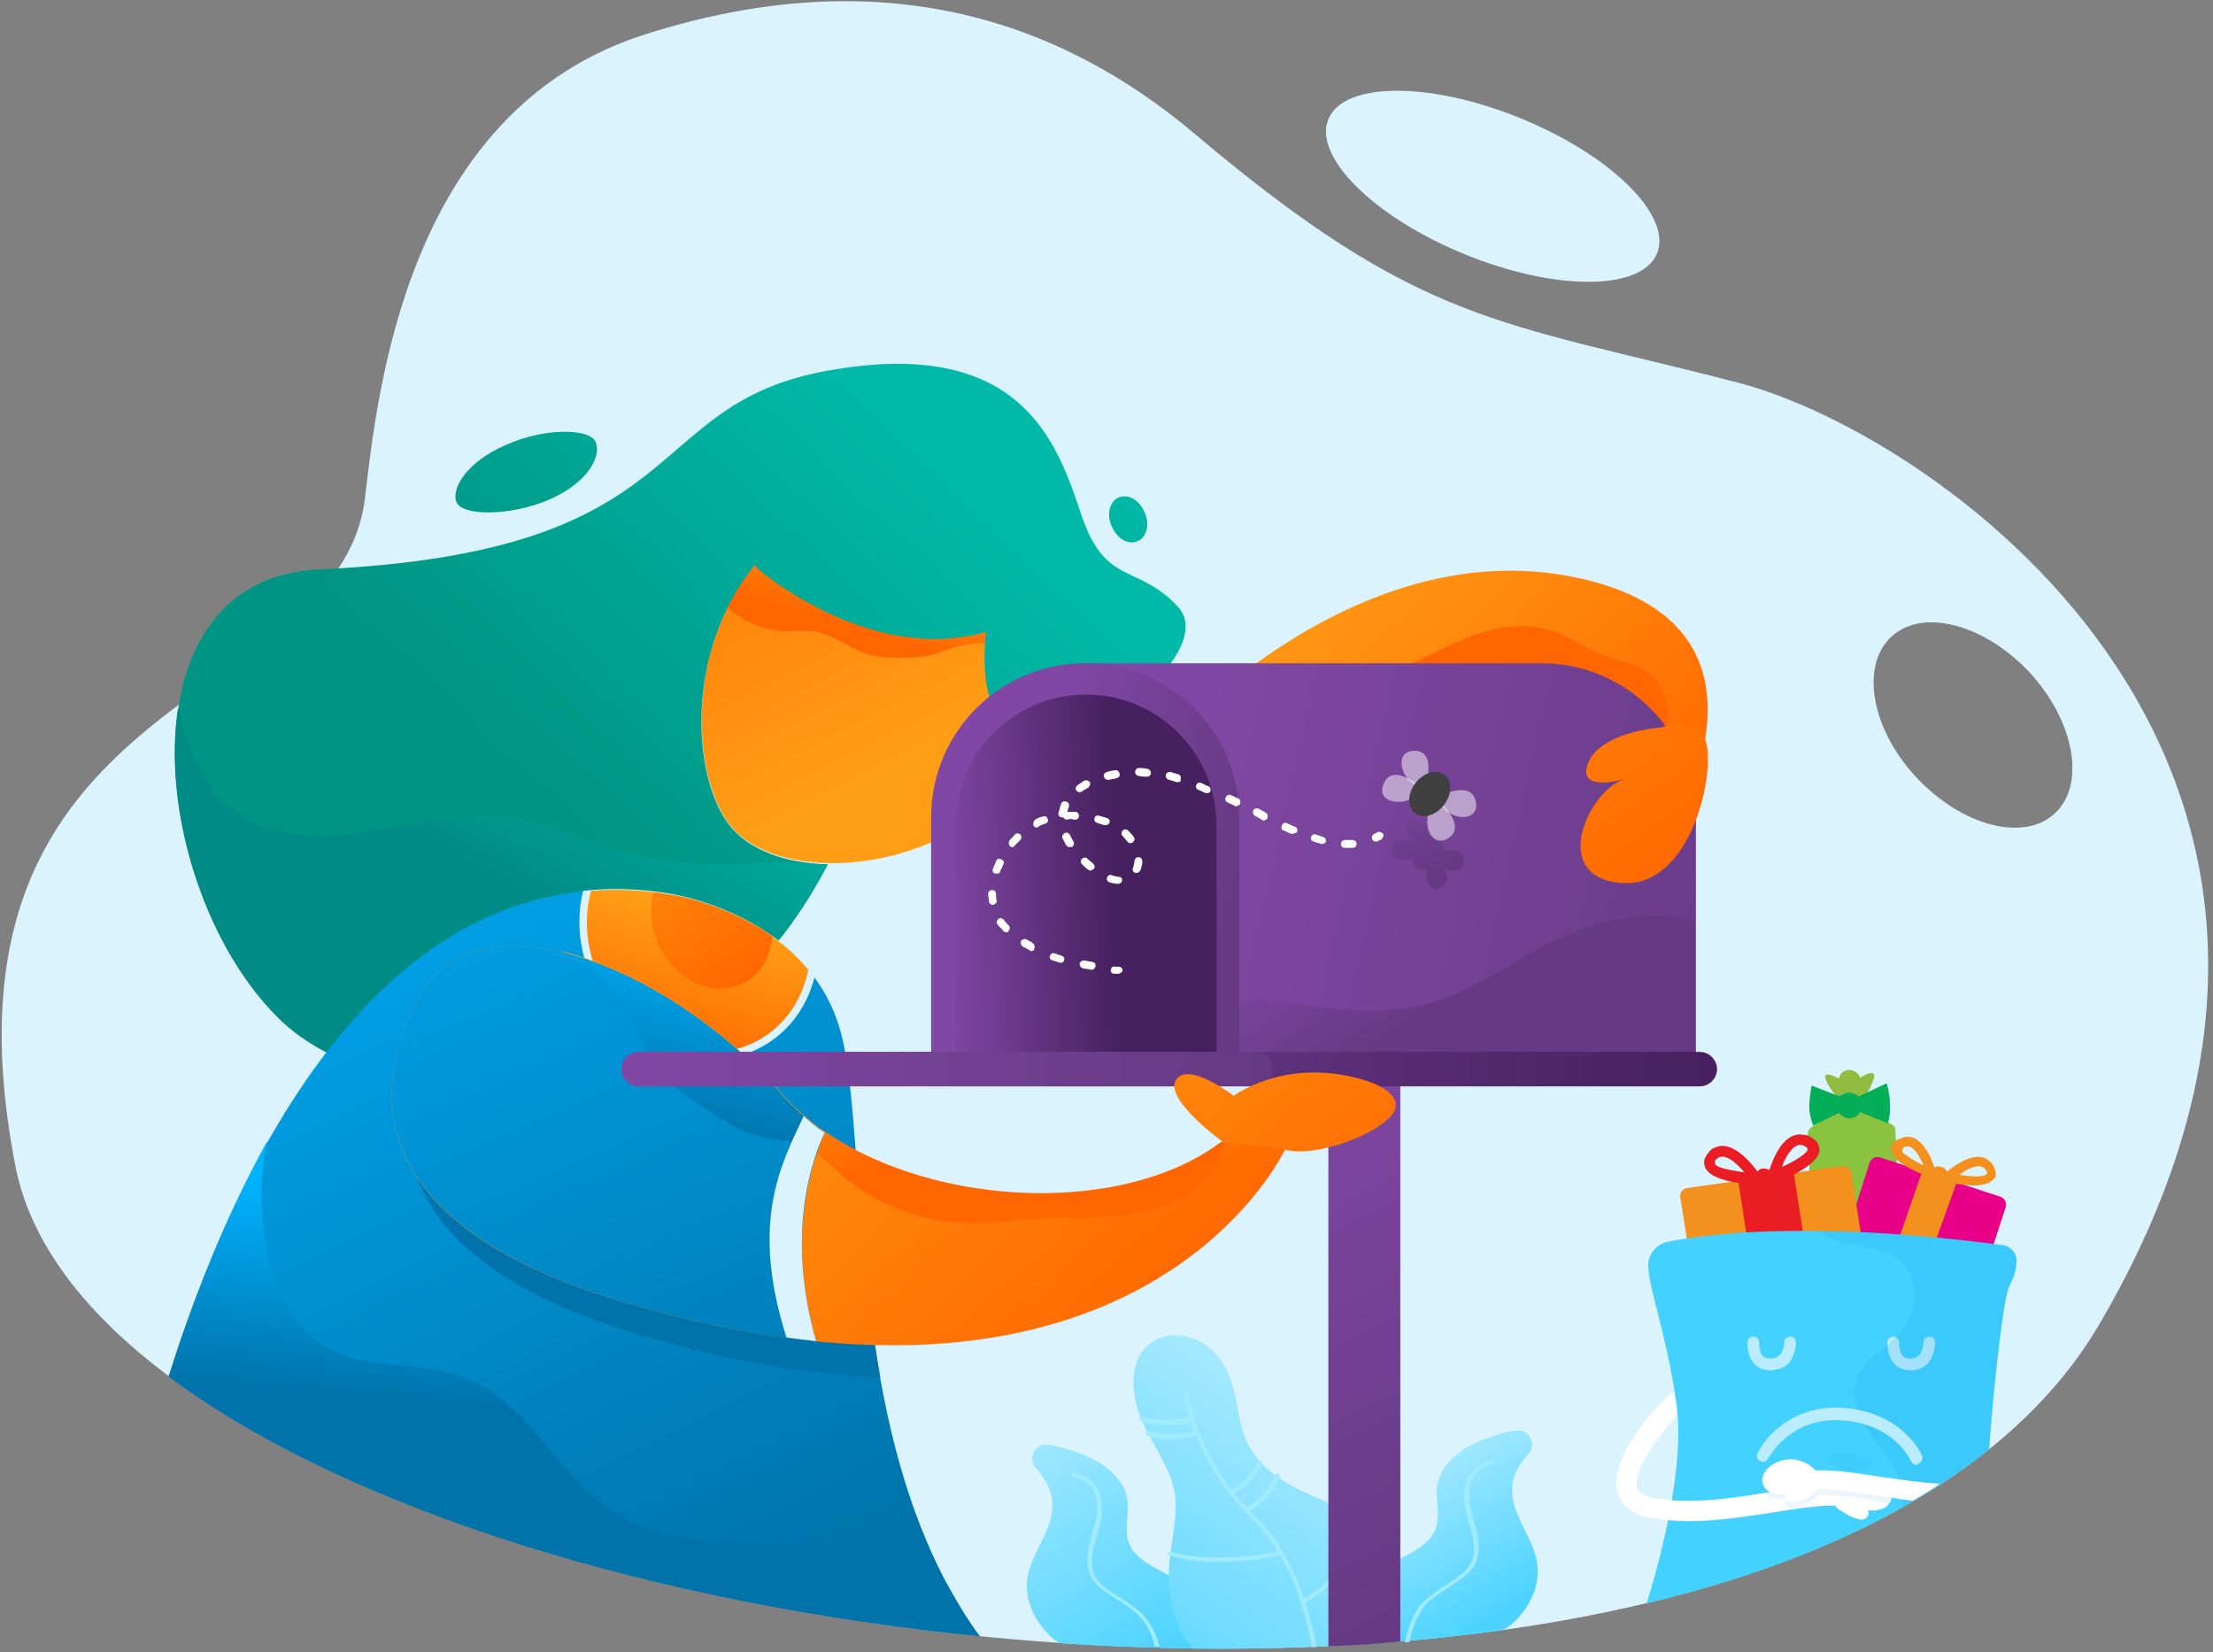 <svg xmlns="http://www.w3.org/2000/svg" width="288" height="215" viewBox="0 0 288 215">
    <rect x="0" y="0" width="288" height="215" fill="#808080" stroke="none"/>
    <defs>
        <linearGradient id="a" x1="-28.882%" x2="65.396%" y1="-51.006%" y2="109.415%">
            <stop offset=".261%" stop-color="#C8F1FF"/>
            <stop offset="99.58%" stop-color="#4CD3FF"/>
        </linearGradient>
        <linearGradient id="b" x1="91.916%" x2="-.33%" y1="-18.093%" y2="134.996%">
            <stop offset=".261%" stop-color="#C8F1FF"/>
            <stop offset="99.58%" stop-color="#4CD3FF"/>
        </linearGradient>
        <linearGradient id="c" x1="15.771%" x2="71.105%" y1="-8.542%" y2="90.777%">
            <stop offset=".261%" stop-color="#C8F1FF"/>
            <stop offset="99.58%" stop-color="#4CD3FF"/>
        </linearGradient>
        <linearGradient id="d" x1="57.746%" x2="7.429%" y1="68.287%" y2="-35.103%">
            <stop offset=".327%" stop-color="#FF9D15"/>
            <stop offset="99.97%" stop-color="#F60"/>
        </linearGradient>
        <linearGradient id="e" x1="69.257%" x2="35.241%" y1="27.061%" y2="76.002%">
            <stop offset=".327%" stop-color="#FF9D15"/>
            <stop offset="99.97%" stop-color="#F60"/>
        </linearGradient>
        <linearGradient id="f" x1="80.86%" x2="37.007%" y1="21.086%" y2="55.057%">
            <stop offset=".774%" stop-color="#00BAA7"/>
            <stop offset="100%" stop-color="#009484"/>
        </linearGradient>
        <linearGradient id="g" x1="86.188%" x2="49.682%" y1="-2.648%" y2="40.891%">
            <stop offset=".774%" stop-color="#00BAA7"/>
            <stop offset="100%" stop-color="#008B84"/>
        </linearGradient>
        <linearGradient id="h" x1="255.743%" x2="-56.532%" y1="-76.742%" y2="115.863%">
            <stop offset=".774%" stop-color="#00BAA7"/>
            <stop offset="100%" stop-color="#009484"/>
        </linearGradient>
        <linearGradient id="i" x1="118.36%" x2="-678.626%" y1="-39.79%" y2="1000.58%">
            <stop offset=".774%" stop-color="#00BAA7"/>
            <stop offset="100%" stop-color="#009484"/>
        </linearGradient>
        <linearGradient id="j" x1="8.791%" x2="69.06%" y1="-21.517%" y2="97.5%">
            <stop offset=".248%" stop-color="#00B3FF"/>
            <stop offset="99.83%" stop-color="#0073AA"/>
        </linearGradient>
        <linearGradient id="k" x1="56.562%" x2="50.527%" y1="14.291%" y2="55.632%">
            <stop offset=".248%" stop-color="#00B3FF"/>
            <stop offset="99.83%" stop-color="#0073AA"/>
        </linearGradient>
        <linearGradient id="l" x1="58.371%" x2="30.78%" y1="16.037%" y2="93.39%">
            <stop offset=".327%" stop-color="#FF9D15"/>
            <stop offset="99.97%" stop-color="#F60"/>
        </linearGradient>
        <linearGradient id="m" x1="2.45%" x2="47.384%" y1="-21.316%" y2="48.129%">
            <stop offset=".248%" stop-color="#00B3FF"/>
            <stop offset="99.83%" stop-color="#0073AA"/>
        </linearGradient>
        <linearGradient id="n" x1="46.599%" x2="53.031%" y1="-5.415%" y2="99.506%">
            <stop offset=".187%" stop-color="#8048A4"/>
            <stop offset="100%" stop-color="#653983"/>
        </linearGradient>
        <linearGradient id="o" x1="22.001%" x2="90.588%" y1="33.171%" y2="74.489%">
            <stop offset=".327%" stop-color="#FF9D15"/>
            <stop offset="99.97%" stop-color="#F60"/>
        </linearGradient>
        <linearGradient id="p" x1="35.95%" x2="63.669%" y1="33.859%" y2="61.113%">
            <stop offset=".327%" stop-color="#FF9D15"/>
            <stop offset="99.97%" stop-color="#F60"/>
        </linearGradient>
        <linearGradient id="q" x1="-9.158%" x2="103.717%" y1="-68.705%" y2="152.333%">
            <stop offset=".248%" stop-color="#00B3FF"/>
            <stop offset="99.83%" stop-color="#0073AA"/>
        </linearGradient>
        <linearGradient id="r" x1="67.035%" x2="37.842%" y1="-10.24%" y2="87.082%">
            <stop offset=".248%" stop-color="#00B3FF"/>
            <stop offset="99.83%" stop-color="#0073AA"/>
        </linearGradient>
        <linearGradient id="s" x1="9.416%" x2="96.202%" y1="29.391%" y2="73.956%">
            <stop offset=".327%" stop-color="#FF9D15"/>
            <stop offset="99.97%" stop-color="#F60"/>
        </linearGradient>
        <linearGradient id="t" x1="44.047%" x2="54.653%" y1="55.965%" y2="46.439%">
            <stop offset=".327%" stop-color="#FF9D15"/>
            <stop offset="99.97%" stop-color="#F60"/>
        </linearGradient>
        <linearGradient id="u" x1="11.885%" x2="125.052%" y1="45.941%" y2="63.166%">
            <stop offset=".187%" stop-color="#8048A4"/>
            <stop offset="100%" stop-color="#653983"/>
        </linearGradient>
        <linearGradient id="v" x1="18.433%" x2="58.527%" y1="38.451%" y2="53.249%">
            <stop offset=".187%" stop-color="#8048A4"/>
            <stop offset="100%" stop-color="#653983"/>
        </linearGradient>
        <linearGradient id="w" x1="-13.931%" x2="61.258%" y1="-74.572%" y2="72.606%">
            <stop offset=".187%" stop-color="#8048A4"/>
            <stop offset="100%" stop-color="#653983"/>
        </linearGradient>
        <linearGradient id="x" x1="30.176%" x2="96.353%" y1="47.825%" y2="67.765%">
            <stop offset=".187%" stop-color="#8048A4"/>
            <stop offset="100%" stop-color="#653983"/>
        </linearGradient>
        <linearGradient id="y" x1="-5.257%" x2="61.693%" y1="54.011%" y2="50.114%">
            <stop offset=".187%" stop-color="#8048A4"/>
            <stop offset="100%" stop-color="#46205F"/>
        </linearGradient>
        <linearGradient id="z" x1="-.011%" x2="99.971%" y1="49.911%" y2="49.911%">
            <stop offset=".187%" stop-color="#8048A4"/>
            <stop offset="100%" stop-color="#46205F"/>
        </linearGradient>
        <linearGradient id="A" x1="-.018%" x2="100.048%" y1="49.911%" y2="49.911%">
            <stop offset=".187%" stop-color="#8048A4"/>
            <stop offset="100%" stop-color="#653983"/>
        </linearGradient>
        <linearGradient id="B" x1="-124.641%" x2="153.947%" y1="-36.431%" y2="97.478%">
            <stop offset=".327%" stop-color="#FF9D15"/>
            <stop offset="99.97%" stop-color="#F60"/>
        </linearGradient>
        <linearGradient id="C" x1="-115.647%" x2="92.578%" y1="-174.663%" y2="104.999%">
            <stop offset=".327%" stop-color="#FF9D15"/>
            <stop offset="99.97%" stop-color="#F60"/>
        </linearGradient>
        <linearGradient id="D" x1="-65.442%" x2="84.02%" y1="-96.227%" y2="88.828%">
            <stop offset=".327%" stop-color="#FF9D15"/>
            <stop offset="99.97%" stop-color="#F60"/>
        </linearGradient>
    </defs>
    <g fill="none" fill-rule="nonzero" transform="translate(-.333 .006)">
        <path fill="#DAF3FF" d="M226.431 49.764c-31.039-8.04-41.114-7.429-70.626-32.362-17.606-14.858-40.91-22.694-71.542-12.924-31.039 9.871-34.804 46.507-36.433 60.347-3.46 27.783-57.701 24.12-45.49 86.91 12.213 62.79 228.67 93.116 271.21 20.556 42.13-71.847-20.66-115.709-47.119-122.527zm41.317 56.073c-4.07 3.766-12.11 1.629-18.012-4.68-5.903-6.31-7.328-14.553-3.257-18.319 4.07-3.765 12.11-1.628 18.013 4.681 5.8 6.31 7.327 14.553 3.256 18.318z"/>
        <path fill="url(#a)" d="M26.358 27.273c.203-2.035-.611-4.07-1.934-5.597-1.526-1.831-3.562-3.154-5.699-4.172-1.933-1.018-4.274-2.137-4.885-4.274-.509-1.73.204-3.562-.101-5.292-.204-1.628-1.323-3.155-2.646-4.173C9.77 2.748 8.14 2.035 6.615 1.527 5.597 1.22 4.58.916 3.46.712 1.73.51.712 2.442 1.832 3.765c1.12 1.323 2.035 2.748 2.137 4.376.305 3.46-2.646 6.412-3.257 9.872-.407 2.951 1.018 5.902 3.257 7.836.305.305.61.509.916.712 7.327.509 14.45.712 21.473.712z" transform="translate(133.314 187.25)"/>
        <path fill="#A1EBFF" d="M148.07 209.233c-.813-.611-1.526-1.12-2.238-1.527-2.951-1.832-4.376-2.748-2.646-8.243.814-2.544.712-4.58-.204-6.004-1.017-1.629-2.85-1.832-2.95-1.832-.204 0-.306.102-.306.203 0 .204.102.306.203.306 0 0 1.629.203 2.544 1.526.815 1.221.916 3.155.102 5.496-1.832 5.8 0 6.92 2.952 8.853.712.407 1.424.916 2.238 1.527 1.629 1.221 2.443 2.951 2.85 4.681h.61c-.407-1.628-1.323-3.664-3.154-4.986z"/>
        <path fill="url(#b)" d="M49.255 40.605c.916-2.137 1.12-4.478 1.018-6.818-.814-12.314-16.283-9.77-20.862-18.929-1.12-2.239-1.222-4.885-1.934-7.429-.61-2.239-1.934-4.478-3.969-5.699s-4.783-1.425-6.716 0c-2.952 2.137-2.646 6.615-1.222 9.973 1.425 3.358 3.867 6.31 4.376 9.872.306 2.544-.305 5.088-.61 7.632-.713 5.19.407 9.363 2.85 12.314 9.158.102 18.215-.204 27.07-.916z" transform="translate(133.314 173.004)"/>
        <path fill="#A1EBFF" d="M163.54 197.122c-7.532-7.327-8.55-15.672-8.55-15.774 0-.203-.101-.305-.304-.203-.204 0-.306.203-.204.305 0 .102 1.018 8.65 8.752 16.08 5.292 5.19 7.124 12.72 7.836 16.79h.61c-.814-4.172-2.645-11.906-8.14-17.198z"/>
        <path fill="#A1EBFF" d="M152.04 185.42c-1.12 0-2.24-.103-3.257-.51-.102-.102-.203-.203-.203-.407.101-.102.203-.203.407-.203 2.238.916 6.41.101 6.41.101.204 0 .306.102.306.204 0 .203-.102.305-.203.305 0 .204-1.629.51-3.46.51zM152.548 187.25a9.635 9.635 0 0 1-2.85-.406c-.1 0-.203-.204-.203-.407 0-.102.204-.204.407-.204 2.85.916 6.005-.102 6.005-.102.101 0 .305 0 .407.204.102.102 0 .305-.204.407 0 0-1.526.509-3.562.509zM160.588 194.578c-.102 0-.204-.102-.305-.203-.102-.102 0-.306.101-.408 0 0 2.443-1.119 3.664-3.765.102-.102.204-.203.407-.102.102.102.204.204.102.407-1.425 2.85-3.867 3.97-3.969 3.97.102.101 0 .101 0 .101zM162.623 196.817a.219.219 0 0 1-.203-.204c-.102-.101 0-.305.102-.407 0 0 2.645-1.424 3.765-4.274.102-.102.203-.203.407-.203.102.101.204.203.204.407-1.222 3.053-3.868 4.477-3.97 4.58-.203.101-.305.101-.305.101zM158.96 203.228c-2.137 0-4.376-.203-6.412-.814-.101 0-.203-.203-.203-.305 0-.102.203-.204.305-.204 5.903 1.73 14.248 0 14.35-.101.203 0 .305.101.305.203 0 .204-.102.305-.204.305-.203.102-3.867.916-8.141.916zM170.052 208.724c-.101 0-.203-.102-.305-.204-.102-.102 0-.305.102-.407.102 0 5.902-2.85 7.734-10.38 0-.204.204-.204.305-.204.204 0 .204.204.204.306-1.832 7.836-7.938 10.787-8.04 10.787v.102z"/>
        <path fill="url(#c)" d="M23.101 26.052c2.239-1.933 3.664-4.885 3.257-7.836-.51-3.46-3.46-6.411-3.257-9.871.102-1.73 1.018-3.155 2.137-4.376 1.12-1.323 0-3.257-1.628-3.053-1.018.102-2.137.407-3.155.814-1.628.509-3.155 1.221-4.478 2.239-1.323 1.018-2.34 2.544-2.646 4.172-.203 1.73.408 3.562-.101 5.292-.61 2.137-2.952 3.257-4.885 4.274-2.137 1.12-4.173 2.341-5.7 4.173-1.526 1.832-2.34 4.274-1.73 6.615 0 .101.103.305.103.407 7.123-.407 14.043-1.018 20.862-2.036a3.66 3.66 0 0 0 1.221-.814z" transform="translate(174.021 185.216)"/>
        <path fill="#A1EBFF" d="M186.844 207.91c.814-.611 1.526-1.018 2.239-1.527 2.95-1.934 4.783-3.053 2.95-8.854-.711-2.34-.711-4.274.103-5.495.916-1.425 2.544-1.527 2.544-1.527.203 0 .305-.203.203-.305 0-.203-.203-.305-.305-.203-.102 0-1.832.203-2.951 1.831-.916 1.425-1.018 3.46-.204 6.005 1.73 5.393.204 6.31-2.646 8.243-.712.407-1.424.916-2.238 1.526-2.138 1.527-2.952 3.97-3.359 6.106.204 0 .407 0 .61-.102.408-2.137 1.222-4.375 3.054-5.698z"/>
        <path fill="url(#d)" d="M78.36 24.22c-11.397 11.093-10.685 29.411-5.495 36.23 5.699 7.428 24.424 7.123 35.822-3.97 11.398-11.092 13.942-27.375 5.495-36.228-8.446-8.854-24.424-7.124-35.822 3.968z" transform="translate(22.389 46.813)"/>
        <path fill="url(#e)" d="M114.59 38.57c.712-.306.814-1.323.712-2.137-.306-3.155-1.323-6.106-2.951-8.854-.408-.713-.815-1.323-1.425-1.934-1.832-2.035-4.376-3.256-7.022-3.765-2.646-.61-5.394-.61-8.04-.61-4.07 0-8.141 0-12.11-.204-.509 0-1.12-.102-1.628-.102-1.323.916-2.544 2.035-3.766 3.155-2.442 2.442-4.376 5.088-5.8 8.04.916.915 2.035 1.628 3.256 2.136 1.323.611 2.748.916 4.173 1.018 1.22 0 2.442-.102 3.663 0 2.646.305 4.885 2.34 7.43 3.053 1.424.407 2.849.407 4.273.407 1.222 0 2.443-.102 3.664-.305 1.12-.305 2.239-.814 3.46-1.12 3.46-1.017 7.226-.203 10.584 1.12.407.203 1.018.305 1.526.102z" transform="translate(22.389 46.813)"/>
        <path fill="url(#f)" d="M131.177 32.057c-5.291-5.598-9.362-2.545-12.517-11.907-3.155-9.464-7.836-23.305-33.074-18.725-24.73 4.477-16.69 23.61-66.149 25.848C-7.225 28.495-2.34 70.626 15.061 86.4c13.434 12.314 52.207 14.756 70.627-20.76-5.598-.102-10.38-1.934-12.823-5.089-4.885-6.31-5.8-22.592 3.257-33.786.101-.102.203.101.407.407 2.544 2.137 15.875 12.212 29.716 8.243-.408 5.088-.611 13.026 6.818 13.942 7.53.814 23.406-11.703 18.114-17.3z" transform="translate(22.389 46.813)"/>
        <path fill="url(#g)" d="M85.484 65.843c-.61-.102-1.12-.203-1.73-.305-4.07-.407-8.141.102-12.212.102a48.255 48.255 0 0 1-15.163-2.443c-3.664-1.221-7.124-2.85-10.89-3.562-6.41-1.12-12.924.713-19.335 1.73-6.411 1.018-13.637.916-18.623-3.358C4.376 55.26 2.646 51.19 1.628 47.22c-.203-.61-.305-1.323-.509-1.934C-1.018 59.025 4.885 77.14 14.96 86.4c13.536 12.212 52.105 14.654 70.525-20.557z" transform="translate(22.389 46.813)"/>
        <path fill="url(#h)" d="M55.463 10.686c.814 1.933-1.12 5.393-6.106 7.53-4.987 2.137-11.296 2.137-12.009.306-.712-1.832 1.425-5.292 6.412-7.43 4.885-2.238 10.889-2.238 11.703-.406z" transform="translate(22.389 46.813)"/>
        <path fill="url(#i)" d="M126.903 19.845c.713 1.526.305 3.256-.916 3.765-1.22.509-2.646-.305-3.358-1.934-.712-1.526-.305-3.256.916-3.765 1.221-.509 2.646.305 3.358 1.934z" transform="translate(22.389 46.813)"/>
        <path fill="url(#j)" d="M22.287 179.11c23.305 17.402 63.604 29.614 105.532 33.786-17.81-24.424-14.349-63.299-17.91-77.953-3.766-15.774-22.186-18.522-22.186-18.522-37.857-6.411-57.295 36.636-65.436 62.689z"/>
        <path fill="url(#k)" d="M22.287 179.11c23.305 17.402 63.604 29.614 105.532 33.786-1.628-2.137-2.951-4.478-4.274-6.818-1.934-1.425-3.969-2.646-6.208-3.562-11.703-4.376-25.95 1.12-36.636-5.394-7.632-4.681-11.398-14.552-19.743-17.809-5.8-2.34-12.822-.916-18.216-4.07-4.07-2.443-6.31-7.023-7.429-11.602-1.221-4.987-1.221-10.177-.203-15.163-5.801 10.482-9.974 21.574-12.823 30.632z"/>
        <path fill="#DAF3FF" d="M92.811 137.894c2.544 0 5.19-.712 7.43-2.137 3.052-1.934 5.19-4.987 6.105-8.65-6.615-8.956-18.623-10.788-18.623-10.788-4.07-.712-7.836-.814-11.5-.407-1.12 4.478-.305 9.465 2.341 13.739 3.358 5.292 8.854 8.243 14.247 8.243z"/>
        <path fill="url(#l)" d="M99.731 134.943c3.155-2.036 5.089-5.19 5.801-8.752-6.716-8.142-17.809-9.77-17.809-9.77-3.664-.61-7.124-.814-10.482-.509-1.12 4.173-.509 9.058 2.137 13.23 4.681 7.327 13.84 9.973 20.353 5.8z"/>
        <path fill="url(#m)" d="M111.943 152.955c-3.053-1.831-5.698-3.968-7.836-6.41-11.906-13.841-34.091-24.934-44.472-15.876-.814.712-1.424 1.526-2.035 2.442-3.562 5.699-14.756 28.393 25.747 40.503 12.008 3.562 22.49 5.292 31.548 5.597-1.629-9.159-2.34-18.318-2.952-26.256z"/>
        <path fill="url(#n)" d="M182.57 213.608v-76.732h-9.363v77.343c3.155-.102 6.208-.305 9.363-.61z"/>
        <path fill="url(#o)" d="M55.463 128.837c.61-.916 1.221-1.73 2.035-2.443 10.38-9.057 32.464 2.036 44.472 15.876 12.416 14.45 42.844 17.504 57.499 6.208l8.14 1.017s-18.419 40.097-86.4 19.845c-40.502-12.009-29.308-34.804-25.746-40.503z"/>
        <path fill="url(#p)" d="M135.757 158.553c4.376-.306 8.854.101 13.23-.814 4.376-.916 8.65-3.359 10.278-7.531.102-.306.204-.713.204-1.12 0-.203-.102-.305-.204-.508-14.756 11.092-44.88 7.937-57.295-6.412-7.429-8.548-18.725-16.079-28.698-18.42 3.46 1.425 6.513 3.97 8.447 7.226 1.424 2.442 2.239 5.088 3.867 7.429 1.73 2.34 4.172 4.07 6.615 5.699 2.137 1.425 4.477 2.951 7.022 3.562 1.73.407 3.46.407 5.088 1.119 2.239.814 3.867 2.646 5.597 4.172 4.58 3.868 10.482 6.106 16.385 6.208 3.256.102 6.31-.407 9.464-.61z"/>
        <path fill="url(#q)" d="M107.67 147.358c-2.138-1.526-4.071-3.154-5.7-5.088-11.906-13.84-34.092-24.933-44.472-15.876-.814.713-1.425 1.527-2.035 2.443-3.562 5.699-14.756 28.393 25.747 40.503 9.362 2.748 17.81 4.478 25.34 5.19-3.97-13.637-.509-23.508 1.12-27.172z"/>
        <path fill="url(#r)" d="M107.67 147.358c-2.138-1.526-4.071-3.154-5.7-4.986-7.429-8.549-18.725-16.08-28.698-18.42l2.85 1.425a16.085 16.085 0 0 1 5.597 5.8c1.424 2.443 2.239 5.089 3.867 7.43 1.73 2.34 4.172 4.07 6.615 5.698 2.137 1.425 4.477 2.952 7.022 3.562 1.73.407 3.46.407 5.088 1.12.814.305 1.526.814 2.239 1.323 0-.102.102-.204.102-.306.101-.203.101-.407.203-.61 0-.102.102-.204.102-.306.102-.203.102-.305.203-.508 0-.102.102-.204.102-.306.204-.509.305-.712.407-.916z"/>
        <path fill="url(#s)" d="M151.836 96.882s24.22-27.782 53.428-21.778c29.207 6.004 12.619 32.769 12.619 32.769l-66.047-10.991z"/>
        <path fill="url(#t)" d="M213.405 86.705c-1.018-.407-2.035-.61-3.053-.916-2.951-.916-5.597-3.053-8.548-3.867-3.46-.916-7.124-.305-10.38 1.018-3.257 1.323-6.412 3.053-9.669 4.376-7.53 3.053-15.773 3.664-24.016 3.969-.611.61-1.222 1.12-1.832 1.628.916 1.425 2.646 2.442 4.172 3.358 2.035 1.12 3.97 2.24 6.106 3.053l18.216 3.053c2.646.204 5.292.407 8.04.611 3.155.204 6.31.407 9.363.204 1.628-.102 3.358-.408 4.477-1.629.61-.712 1.12-1.628 2.036-1.73l8.752-4.478c1.119-3.256-.51-7.327-3.664-8.65z"/>
        <g transform="translate(80.396 85.484)">
            <path fill="url(#u)" d="M120.594.814h-59.33v53.53h79.378V20.861c0-10.99-9.058-20.048-20.048-20.048z"/>
            <path fill="url(#v)" d="M140.642 34.295a23.218 23.218 0 0 0-6.513-.61c-5.292.305-10.279 2.239-14.858 4.783-4.275 2.34-8.345 5.19-13.026 6.513-5.19 1.526-10.686 1.018-16.08.407-5.393-.712-10.787-1.527-16.079-.916-4.986.61-10.075 2.951-12.924 7.022v2.85h79.378V34.294h.102z"/>
            <path fill="url(#w)" d="M107.771 25.34c.204-.712 0-1.425-.509-1.832-.407-.305-1.017-.407-1.628-.102.102-1.017-.102-2.239-1.527-2.137-1.424.102-1.323 1.73-.61 2.748-.916-.407-2.036-.61-2.443.712-.508 1.527 1.323 2.036 2.646 1.425 0 .509.204 1.018.611 1.323.407.305.814.305 1.323.204-.305 1.323.407 3.053 1.832 2.34 1.323-.61.916-1.73.305-2.544 1.12.61 2.748.509 2.646-.916-.102-1.73-1.628-1.526-2.646-1.221z"/>
            <path fill="url(#x)" d="M81.21 54.343H41.114v-33.48C41.114 9.77 50.069.813 61.162.813 72.254.814 81.21 9.77 81.21 20.862v33.481z"/>
            <path fill="url(#y)" d="M78.157 54.343H44.269V21.88c0-9.363 7.632-16.995 16.995-16.995 9.362 0 16.995 7.632 16.995 16.995v32.463h-.102z"/>
            <path fill="url(#z)" d="M141.15 55.87H3.054a2.259 2.259 0 0 1-2.239-2.239 2.259 2.259 0 0 1 2.239-2.239h138.098a2.259 2.259 0 0 1 2.238 2.24 2.259 2.259 0 0 1-2.238 2.238z"/>
            <path fill="url(#A)" d="M85.586 53.631a2.259 2.259 0 0 0-2.239-2.239H3.053a2.259 2.259 0 0 0-2.239 2.24 2.259 2.259 0 0 0 2.239 2.238h80.396c1.221 0 2.137-1.018 2.137-2.239z"/>
            <g fill="#FFF">
                <path d="M65.436 41.216h-.509c-.305 0-.509-.306-.407-.51 0-.305.305-.508.509-.406h.509c.305 0 .509.305.509.508-.102.204-.306.408-.611.408zM61.976 40.707c-.102 0-.102 0 0 0-.407-.102-.712-.102-1.12-.204-.305-.102-.407-.305-.407-.61.102-.306.306-.407.611-.407.305.101.712.101 1.018.203.305 0 .509.305.407.61-.102.306-.305.408-.509.408zm-3.969-.916h-.102c-.305-.102-.61-.204-1.017-.305-.306-.102-.407-.408-.306-.611.102-.305.407-.407.61-.305l.917.305c.305.102.407.407.305.61 0 .102-.203.306-.407.306zm-3.867-1.527c-.102 0-.204 0-.204-.101-.305-.204-.61-.306-.916-.51-.203-.101-.305-.508-.203-.712.102-.203.509-.305.712-.203.306.203.61.305.814.509.204.101.306.407.204.712 0 .204-.204.305-.407.305zm-3.257-2.442c-.101 0-.305-.102-.407-.204-.203-.305-.509-.508-.712-.814-.204-.203-.102-.509.102-.712.203-.204.509-.102.712.102.204.305.407.508.61.712a.492.492 0 0 1 0 .712c0 .204-.203.204-.305.204zm-1.73-3.562c-.203 0-.508-.203-.508-.407 0-.305-.102-.712-.102-1.018 0-.305.203-.508.509-.508.305 0 .508.203.508.508 0 .407 0 .713.102.916 0 .204-.203.407-.509.51zm16.283-2.748c-.407 0-.814-.101-1.12-.203-.305-.102-.406-.407-.305-.61.102-.306.407-.408.61-.306.306.102.612.203.917.203.305 0 .509.306.407.51 0 .203-.204.406-.509.406zM49.662 28.19h-.203c-.306-.101-.407-.407-.306-.61.102-.306.306-.713.407-1.018.102-.305.407-.407.713-.203.305.101.407.407.203.712-.101.305-.305.61-.407.916 0 .102-.203.203-.407.203zm18.216-.101h-.203c-.305-.102-.407-.407-.305-.611 0-.102.101-.204.101-.305 0-.204.102-.407.102-.61 0-.306.305-.51.509-.51.305 0 .509.204.509.51 0 .203 0 .508-.102.711 0 .102-.102.306-.102.408-.101.203-.305.407-.509.407zm-6.004-.306c-.102 0-.203 0-.305-.101-.305-.204-.509-.408-.814-.713a.492.492 0 0 1 0-.712.492.492 0 0 1 .712 0c.204.203.509.407.713.61.203.204.305.51.101.713-.203.102-.305.203-.407.203zm33.38-2.95h-.306c-.305 0-.508-.204-.508-.51 0-.305.305-.509.508-.509h1.018c.305 0 .509.204.509.51 0 .305-.204.508-.509.508h-.712zm-36.127-.103c-.204 0-.306-.101-.408-.203-.203-.306-.305-.61-.508-.916-.102-.305 0-.509.305-.712.305-.102.509 0 .712.305.102.305.306.61.407.814a.536.536 0 0 1-.203.712h-.305zm-7.43 0c-.101 0-.203 0-.305-.101-.203-.204-.203-.51-.102-.713.204-.305.51-.509.713-.814a.492.492 0 0 1 .712 0 .492.492 0 0 1 0 .712l-.712.713c0 .102-.204.203-.305.203zm40.3-.407h-.102c-.305-.102-.712-.203-1.017-.305-.306-.102-.407-.407-.306-.61.102-.306.408-.408.611-.306l.916.305c.305.102.407.306.407.611a.56.56 0 0 1-.509.305zm-24.933-.102c-.203 0-.305-.101-.407-.203-.203-.204-.407-.509-.61-.712a.492.492 0 0 1 0-.713.492.492 0 0 1 .712 0c.305.306.509.51.712.814.204.204.102.51-.101.713 0 0-.102.101-.306.101zM88.13 23h-.203c-.306-.102-.611-.306-.916-.408-.306-.102-.407-.407-.204-.712.102-.305.407-.407.712-.204.306.102.611.306.916.407.306.102.407.407.306.713-.204.102-.407.203-.611.203zm-33.278-.815c-.203 0-.407-.102-.407-.305-.102-.204 0-.509.204-.713.305-.203.61-.305 1.017-.407.306-.101.51 0 .611.306.102.305 0 .509-.305.61-.306.102-.61.204-.916.407 0 .102-.102.102-.204.102zm8.956-.305h-.204l-.916-.305c-.305-.102-.407-.408-.305-.611.102-.305.305-.407.61-.305.306.101.713.203 1.018.305.306.102.407.407.306.61a.56.56 0 0 1-.51.306zm20.557-.61c-.102 0-.204 0-.204-.103l-.916-.508c-.203-.102-.305-.407-.203-.713.101-.203.407-.305.712-.203l.916.509c.203.101.305.407.203.712a.56.56 0 0 1-.508.305zm-25.544-.103a.56.56 0 0 1-.509-.305h-.203c-.305 0-.509-.305-.407-.61.102-.407.203-.713.305-1.12.102-.305.407-.407.712-.305.306.102.408.407.306.712-.102.204-.102.407-.204.61h1.018c.305 0 .509.204.509.51 0 .305-.204.508-.51.508h-.1a1.412 1.412 0 0 0-.917 0zm21.982-1.73c-.102 0-.204 0-.204-.101-.305-.102-.61-.306-.916-.407-.203-.102-.407-.407-.203-.713.102-.203.407-.407.712-.203.306.101.61.305.916.407.204.102.305.407.204.712-.204.204-.407.305-.51.305zm-3.766-1.73h-.203c-.305-.101-.61-.305-.916-.407-.305-.101-.407-.407-.305-.61.101-.306.407-.407.61-.306.306.102.61.306.916.408.306.101.407.407.306.712 0 .102-.204.203-.408.203zm-16.588-.101c-.203 0-.305-.102-.407-.204-.203-.203-.101-.509.102-.712l.916-.61c.204-.103.509 0 .712.203.102.203 0 .509-.203.712-.305.204-.61.305-.814.509-.102 0-.204.102-.306.102zm12.721-1.323h-.101c-.306-.102-.611-.204-1.018-.306-.305-.101-.407-.305-.407-.61.102-.306.305-.407.61-.407.306.101.713.203 1.018.305.305.102.407.407.305.61.102.306-.101.408-.407.408zm-9.057-.306c-.203 0-.407-.101-.509-.407-.102-.305.102-.509.407-.61.306-.102.713-.204 1.018-.204.305-.102.509.102.61.407.102.306-.101.51-.406.61-.306.103-.611.103-.916.204h-.204zm5.088-.407c-.407 0-.712 0-1.017-.101-.306 0-.51-.204-.51-.51 0-.305.204-.508.51-.508.305 0 .712 0 1.017.102.306 0 .51.305.51.508 0 .306-.204.51-.51.51zM99.02 24.017a.56.56 0 0 1-.51-.305c-.102-.306 0-.51.306-.713.101-.101.305-.101.407-.203.203-.102.508 0 .712.203.102.204 0 .51-.204.713-.203.101-.305.203-.508.203 0 .102-.102.102-.204.102z"/>
            </g>
            <path fill="#FFF" d="M107.262 18.114s4.478-2.34 4.783 1.018c.204 2.85-4.885 1.832-4.783-1.018z" opacity=".5"/>
            <path fill="#FFF" d="M107.262 18.827s3.867 3.358.916 4.885c-2.646 1.22-3.562-3.97-.916-4.885zM105.43 16.792s1.629-4.784-1.628-4.58c-2.85.204-1.12 5.088 1.628 4.58z" opacity=".5"/>
            <path fill="#FFF" d="M104.82 16.893s-3.867-3.358-4.885-.203c-1.018 2.747 4.274 2.951 4.885.203z" opacity=".5"/>
            <ellipse cx="106.004" cy="17.83" fill="#404041" rx="3.155" ry="2.341" transform="rotate(-52.137 106.004 17.83)"/>
        </g>
        <path fill="url(#B)" d="M159.469 148.58s-7.633-5.496-6.106-8.04c1.526-2.544 7.53 2.035 7.53 2.035s6.513-4.885 16.283-2.239c4.172 1.12 5.902 3.053 4.07 4.987-2.442 2.646-10.074 5.292-13.636 4.274"/>
        <path fill="url(#C)" d="M216.56 94.643s2.951-1.221 5.292.916c2.34 2.137-.611 19.946-10.38 19.336-9.77-.61-4.377-12.416.61-13.637 0 0-6.615 2.137-5.088-1.934 1.628-4.172 9.566-4.68 9.566-4.68z"/>
        <path fill="#DAF3FF" d="M104.922 145.221c-2.952 6.31-7.022 13.739-2.24 28.8 1.324.204 2.647.306 3.868.509-3.97-13.738-.61-23.61 1.12-27.172-1.018-.61-1.833-1.323-2.748-2.137z"/>
        <path fill="url(#D)" d="M87.723 116.421c-.814-.102-1.527-.203-2.34-.305-.611 2.137-.408 4.783.813 7.124 2.24 4.477 7.124 6.614 10.89 4.68 2.238-1.119 3.561-3.46 3.765-6.105-6.208-4.376-13.128-5.394-13.128-5.394z"/>
        <g>
            <path fill="#89C340" d="M247.599 159.163l-.611-12.212c0-.305-.204-.509-.407-.61l-4.783-2.646-1.628.101-4.173 2.952-.102.101c-.203.204-.305.408-.305.713v.102l.61 12.008 11.399-.509z"/>
            <path fill="#90BC3F" d="M242.408 140.235c-.203-.611-.814-1.018-1.424-1.018-.713 0-1.221.509-1.323 1.12 0 0-2.24-1.222-1.73.101.305.916 1.12 1.832 1.526 2.443 0 0 2.748.203 3.562-.102.407-.61.916-1.628 1.221-2.544.204-1.323-1.628-.102-1.832 0"/>
            <path fill="#04AE59" d="M246.276 143.491c0-1.221-.407-2.544-.407-2.544l-3.664 1.73c-.305-.305-.712-.509-1.12-.509-.508 0-1.017.204-1.322.509l-3.664-1.425s-.305 1.527-.305 2.748c0 1.221.508 2.442.508 2.442l3.359-1.628c.305.407.712.61 1.221.713.61 0 1.221-.306 1.526-.815l3.562 1.425c.204-.102.407-1.425.306-2.646"/>
            <path fill="#E90089" d="M242.205 161.81c7.225.101 14.044.203 17.097.304H259.709l1.628-4.986a1.1 1.1 0 0 0-.712-1.425l-15.57-5.088a1.1 1.1 0 0 0-1.425.712l-3.359 10.482h1.934"/>
            <path fill="#F4901E" d="M252.076 161.911l2.85-7.938-4.478-1.425-3.256 9.363h4.884"/>
            <path fill="#F4901E" d="M259.81 151.836c-.101-.305-.305-.509-.508-.712-1.73-1.629-4.58.509-5.597 1.323-.102-.306-.407-.51-.713-.611-.305-.102-.712-.102-.916.102-.407-1.323-1.73-4.478-3.969-3.97-.305.103-.508.204-.814.306-.814.509-.916 1.018-.814 1.425.204 1.628 3.664 2.951 4.885 3.46 0 .509.407 1.018.916 1.12.509.203 1.12 0 1.425-.51 1.119.306 4.986 1.018 6.004-.305.407-.203.509-.814.102-1.628m-11.805-1.832c-.204-.203-.102-.509 0-.61.101-.102.305-.204.407-.204.916-.203 1.73 1.221 2.239 2.443a12.277 12.277 0 0 1-2.646-1.629m10.889 2.748c-.306.407-1.832.407-3.562.102 1.12-.814 2.544-1.527 3.256-.814.306.203.407.61.306.712M219.918 161.504h.305c3.766.102 12.925.203 21.88.305h.61l-1.424-9.159c-.102-.61-.712-1.017-1.323-.916l-20.048 2.85c-.61.102-1.018.61-.916 1.22l.916 5.7z"/>
            <path fill="#FFF" d="M235.285 150.31c.102 0 .102 0 0 0"/>
            <path fill="#EA1D25" d="M235.183 161.707l-1.425-9.159-7.225 1.018 1.221 7.938c2.239.102 4.783.203 7.429.203"/>
            <path fill="#EA1D25" d="M235.997 147.969c-.305-.204-.61-.305-.916-.305-2.544-.51-3.969 2.95-4.477 4.58a1.917 1.917 0 0 0-.815-.204c-.305 0-.61.203-.712.407-1.018-1.323-3.46-4.275-5.699-3.053-.305.101-.509.305-.712.61-.713.814-.61 1.425-.407 1.934.814 1.832 5.393 2.137 6.716 2.239h.306c.305.203.61.305 1.017.305.407-.102.61-.204.814-.509l.306-.102c1.323-.508 5.495-2.238 5.699-4.172 0-.61-.204-1.221-1.12-1.73m-12.415 3.562a.649.649 0 0 1 0-.61c.101-.103.305-.204.407-.306.916-.509 2.34.712 3.358 1.933-2.035-.305-3.46-.61-3.765-1.017m8.65.305c.509-1.425 1.526-3.053 2.544-2.85.102 0 .305.102.509.204a.76.76 0 0 1 .305.305c0 .51-1.526 1.527-3.358 2.341"/>
        </g>
        <g>
            <path fill="#43D1FF" d="M260.93 162.013c-25.34-3.359-39.384-1.323-43.658-.407-1.425.305-2.442 1.628-2.442 3.053.101 3.256 2.34 8.752 3.663 17.809 1.12 7.836-1.73 19.336-3.867 26.154 17.606-4.173 33.074-10.787 44.574-20.048.61-8.243 1.832-19.641 2.646-21.27.712-1.322.916-2.442.916-3.358 0-.916-.814-1.832-1.832-1.933z"/>
            <path fill="#B9ECFF" d="M230.807 178.295h-.102c-.916 0-1.628-.305-2.137-.915-.916-1.12-.814-2.646-.814-2.748 0-.407.407-.713.814-.713s.713.408.713.815c0 .305 0 1.119.407 1.628.203.305.61.407 1.017.407h.102c1.628 0 1.73-1.934 1.73-2.137 0-.407.407-.713.814-.713s.713.408.713.815c0 .203-.102 1.831-1.12 2.849-.61.407-1.323.712-2.137.712zM249.023 178.295h-.101c-.916 0-1.629-.305-2.138-.915-.915-1.12-.814-2.646-.814-2.748 0-.407.407-.713.814-.713.408 0 .713.408.713.815 0 .305 0 1.119.407 1.628.203.305.61.407 1.018.407 1.628.102 1.73-1.934 1.73-2.137 0-.407.407-.713.814-.713s.712.408.712.815c0 .203-.102 1.831-1.12 2.849a3.278 3.278 0 0 1-2.035.712z"/>
            <path fill="#0092DB" d="M261.846 167.406c.712-1.323.916-2.442.916-3.358 0-1.018-.814-1.934-1.832-2.035a198.897 198.897 0 0 0-24.22-1.832s.101 0 .101.102c1.12.61 2.443 1.12 3.664 1.424 2.646.713 5.699.815 7.53 2.748 1.324 1.425 1.73 3.562 1.324 5.496-.407 1.933-1.629 3.561-3.155 4.884-1.425 1.222-3.155 2.24-3.97 3.867-1.118 2.24-.304 4.987 1.019 7.022 1.323 2.137 3.053 3.97 4.07 6.208.51 1.323.814 2.646.814 4.07 3.97-2.238 7.735-4.68 11.093-7.428.509-8.141 1.73-19.54 2.646-21.168z" opacity=".12"/>
            <path fill="#0092DB" d="M238.236 189.286s3.46-.61 5.292.61c1.832 1.222-3.664 3.054-5.292-.61z" opacity=".08"/>
            <path fill="#B9ECFF" d="M249.736 190.61a.765.765 0 0 1-.713-.51c-.101-.203-2.239-4.884-9.057-5.292-6.818-.407-9.464 4.987-9.566 4.987-.204.407-.61.509-1.018.305-.407-.203-.509-.61-.305-1.017.102-.306 3.155-6.31 10.99-5.903 7.735.509 10.28 5.903 10.381 6.208.204.407 0 .814-.407 1.018-.102.203-.204.203-.305.203z"/>
        </g>
        <path fill="#FFF" d="M239.66 193.052l-.203.203c-2.544-.102-5.495.407-8.955.916-4.885.814-10.482 1.628-15.062.712-1.832-.407-2.035-1.119-2.035-1.323-.61-2.035 2.442-6.41 5.19-9.362-.102-1.018-.203-2.035-.407-2.951a1.1 1.1 0 0 0-.712.305c-7.633 7.53-6.92 11.907-6.615 12.72.305 1.12 1.323 2.647 4.07 3.156 1.629.305 3.359.508 5.089.508 3.663 0 7.53-.61 10.99-1.119 2.952-.509 5.903-.916 8.142-.916.203.305.509.509.509.509s2.442 1.73 3.358 1.221c.814-.509.407-1.12.407-1.12s2.748.408 3.053-1.628c.305-2.035-3.969-4.477-6.818-1.831z"/>
        <path fill="#0092DB" d="M245.36 192.746c-1.527-.203-2.952-.509-4.274-.61a4.269 4.269 0 0 0-1.425.916l-.204.203c-2.544-.102-5.495.407-8.955.916-.102 0-.306 0-.407.102.814 1.017 2.646.814 2.646.814s-.407.61.407 1.12c.814.508 3.358-1.222 3.358-1.222l.509-.509c2.239 0 5.088.407 8.141.916.305 0 .61.102.916.102.102-.204.305-.509.305-.814.102-.713-.305-1.323-1.017-1.934z" opacity=".08"/>
        <path fill="#FFF" d="M245.563 192.237c-3.358-.508-6.411-1.017-8.955-.915l-.204-.204c-2.85-2.646-6.92-.509-6.716 1.628.305 2.137 3.053 1.629 3.053 1.629s-.407.61.407 1.119 3.358-1.221 3.358-1.221l.509-.509c2.239 0 5.088.407 8.141.916 1.323.203 2.646.407 4.07.61 1.222-.712 2.443-1.424 3.563-2.238-2.443-.102-4.885-.51-7.226-.815z"/>
        <ellipse cx="194.594" cy="24.236" fill="#DAF3FF" rx="9.566" ry="23.1" transform="rotate(-67.808 194.594 24.236)"/>
    </g>
</svg>
